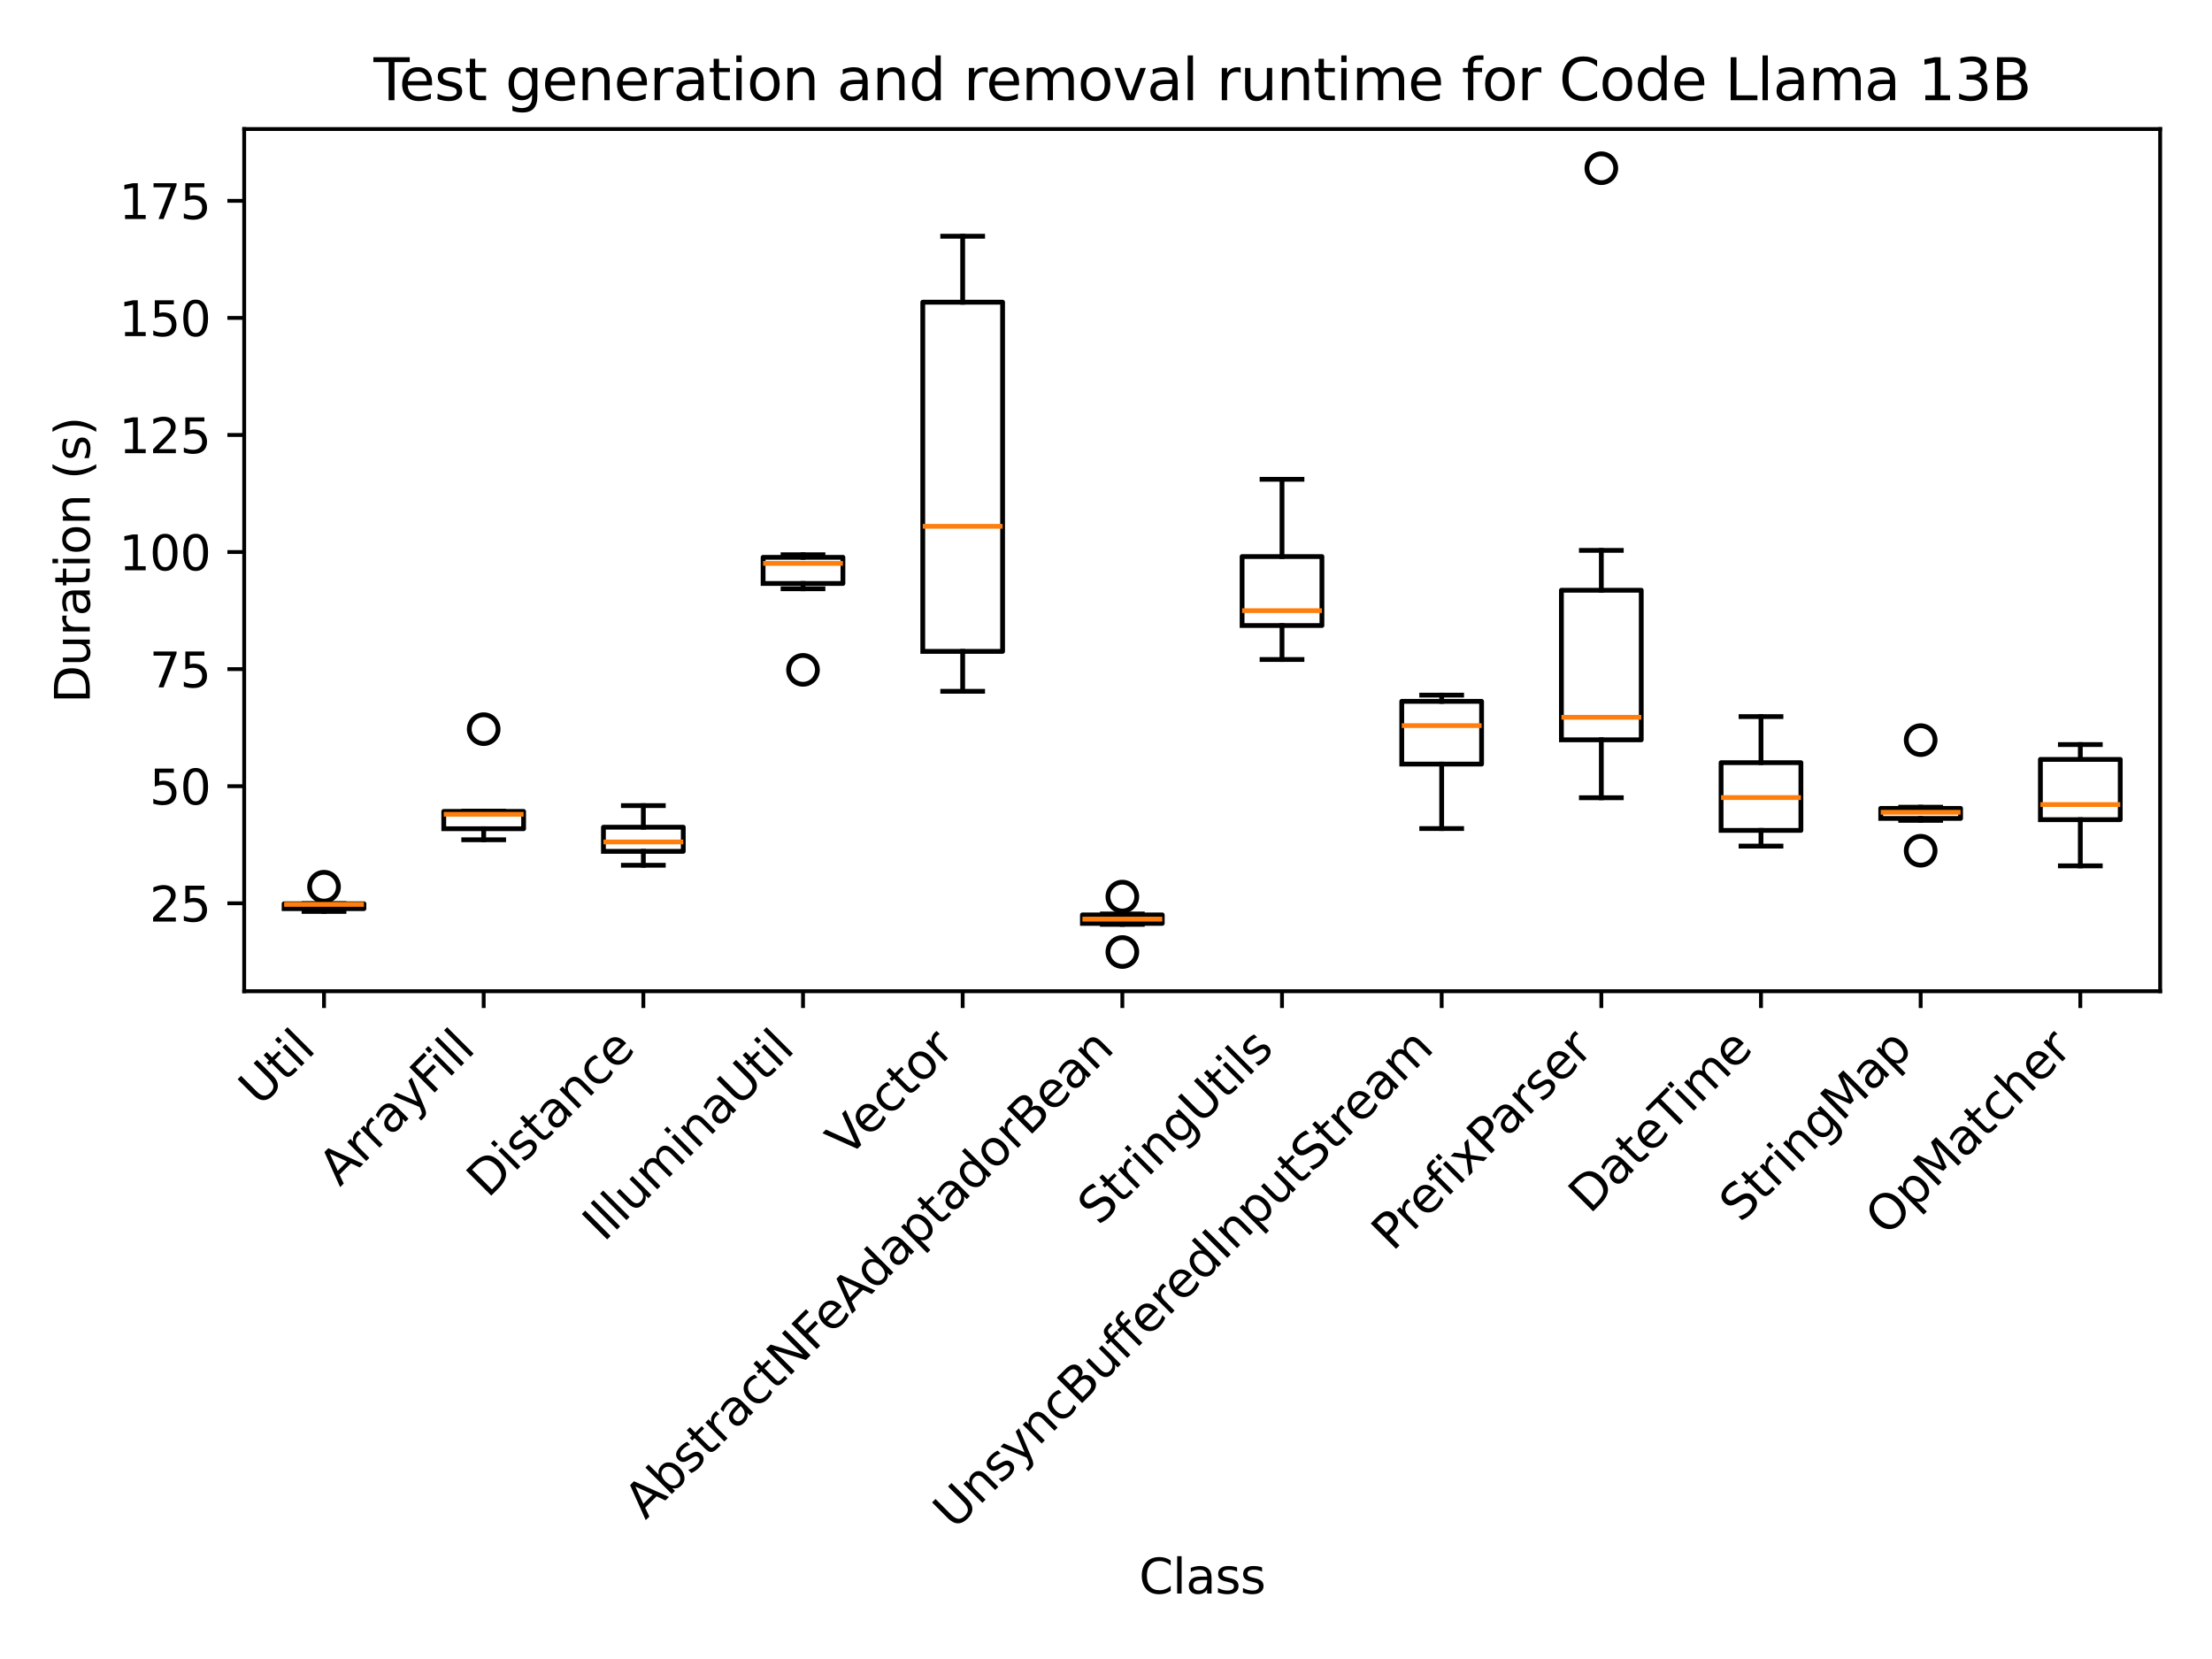 <?xml version="1.0" encoding="utf-8" standalone="no"?>
<!DOCTYPE svg PUBLIC "-//W3C//DTD SVG 1.1//EN"
  "http://www.w3.org/Graphics/SVG/1.1/DTD/svg11.dtd">
<svg xmlns:xlink="http://www.w3.org/1999/xlink" width="460.8pt" height="345.6pt" viewBox="0 0 460.8 345.6" xmlns="http://www.w3.org/2000/svg" version="1.1">
 <defs>
  <style type="text/css">*{stroke-linejoin: round; stroke-linecap: butt}</style>
 </defs>
 <g id="figure_1">
  <g id="patch_1">
   <path d="M 0 345.6 
L 460.8 345.6 
L 460.8 0 
L 0 0 
L 0 345.6 
z
" style="fill: none"/>
  </g>
  <g id="axes_1">
   <g id="patch_2">
    <path d="M 50.87 206.487 
L 450 206.487 
L 450 26.88 
L 50.87 26.88 
L 50.87 206.487 
z
" style="fill: none"/>
   </g>
   <g id="matplotlib.axis_1">
    <g id="xtick_1">
     <g id="line2d_1">
      <defs>
       <path id="m70ad71619b" d="M 0 0 
L 0 3.5 
" style="stroke: #000000; stroke-width: 0.8"/>
      </defs>
      <g>
       <use xlink:href="#m70ad71619b" x="67.5" y="206.487" style="stroke: #000000; stroke-width: 0.8"/>
      </g>
     </g>
     <g id="text_1">
      <!-- Util -->
      <g transform="translate(54.154 230.736) rotate(-45) scale(0.1 -0.1)">
       <defs>
        <path id="DejaVuSans-55" d="M 556 4666 
L 1191 4666 
L 1191 1831 
Q 1191 1081 1462 751 
Q 1734 422 2344 422 
Q 2950 422 3222 751 
Q 3494 1081 3494 1831 
L 3494 4666 
L 4128 4666 
L 4128 1753 
Q 4128 841 3676 375 
Q 3225 -91 2344 -91 
Q 1459 -91 1007 375 
Q 556 841 556 1753 
L 556 4666 
z
" transform="scale(0.016)"/>
        <path id="DejaVuSans-74" d="M 1172 4494 
L 1172 3500 
L 2356 3500 
L 2356 3053 
L 1172 3053 
L 1172 1153 
Q 1172 725 1289 603 
Q 1406 481 1766 481 
L 2356 481 
L 2356 0 
L 1766 0 
Q 1100 0 847 248 
Q 594 497 594 1153 
L 594 3053 
L 172 3053 
L 172 3500 
L 594 3500 
L 594 4494 
L 1172 4494 
z
" transform="scale(0.016)"/>
        <path id="DejaVuSans-69" d="M 603 3500 
L 1178 3500 
L 1178 0 
L 603 0 
L 603 3500 
z
M 603 4863 
L 1178 4863 
L 1178 4134 
L 603 4134 
L 603 4863 
z
" transform="scale(0.016)"/>
        <path id="DejaVuSans-6c" d="M 603 4863 
L 1178 4863 
L 1178 0 
L 603 0 
L 603 4863 
z
" transform="scale(0.016)"/>
       </defs>
       <use xlink:href="#DejaVuSans-55"/>
       <use xlink:href="#DejaVuSans-74" x="73.193"/>
       <use xlink:href="#DejaVuSans-69" x="112.402"/>
       <use xlink:href="#DejaVuSans-6c" x="140.186"/>
      </g>
     </g>
    </g>
    <g id="xtick_2">
     <g id="line2d_2">
      <g>
       <use xlink:href="#m70ad71619b" x="100.761" y="206.487" style="stroke: #000000; stroke-width: 0.8"/>
      </g>
     </g>
     <g id="text_2">
      <!-- ArrayFill -->
      <g transform="translate(70.798 247.353) rotate(-45) scale(0.1 -0.1)">
       <defs>
        <path id="DejaVuSans-41" d="M 2188 4044 
L 1331 1722 
L 3047 1722 
L 2188 4044 
z
M 1831 4666 
L 2547 4666 
L 4325 0 
L 3669 0 
L 3244 1197 
L 1141 1197 
L 716 0 
L 50 0 
L 1831 4666 
z
" transform="scale(0.016)"/>
        <path id="DejaVuSans-72" d="M 2631 2963 
Q 2534 3019 2420 3045 
Q 2306 3072 2169 3072 
Q 1681 3072 1420 2755 
Q 1159 2438 1159 1844 
L 1159 0 
L 581 0 
L 581 3500 
L 1159 3500 
L 1159 2956 
Q 1341 3275 1631 3429 
Q 1922 3584 2338 3584 
Q 2397 3584 2469 3576 
Q 2541 3569 2628 3553 
L 2631 2963 
z
" transform="scale(0.016)"/>
        <path id="DejaVuSans-61" d="M 2194 1759 
Q 1497 1759 1228 1600 
Q 959 1441 959 1056 
Q 959 750 1161 570 
Q 1363 391 1709 391 
Q 2188 391 2477 730 
Q 2766 1069 2766 1631 
L 2766 1759 
L 2194 1759 
z
M 3341 1997 
L 3341 0 
L 2766 0 
L 2766 531 
Q 2569 213 2275 61 
Q 1981 -91 1556 -91 
Q 1019 -91 701 211 
Q 384 513 384 1019 
Q 384 1609 779 1909 
Q 1175 2209 1959 2209 
L 2766 2209 
L 2766 2266 
Q 2766 2663 2505 2880 
Q 2244 3097 1772 3097 
Q 1472 3097 1187 3025 
Q 903 2953 641 2809 
L 641 3341 
Q 956 3463 1253 3523 
Q 1550 3584 1831 3584 
Q 2591 3584 2966 3190 
Q 3341 2797 3341 1997 
z
" transform="scale(0.016)"/>
        <path id="DejaVuSans-79" d="M 2059 -325 
Q 1816 -950 1584 -1140 
Q 1353 -1331 966 -1331 
L 506 -1331 
L 506 -850 
L 844 -850 
Q 1081 -850 1212 -737 
Q 1344 -625 1503 -206 
L 1606 56 
L 191 3500 
L 800 3500 
L 1894 763 
L 2988 3500 
L 3597 3500 
L 2059 -325 
z
" transform="scale(0.016)"/>
        <path id="DejaVuSans-46" d="M 628 4666 
L 3309 4666 
L 3309 4134 
L 1259 4134 
L 1259 2759 
L 3109 2759 
L 3109 2228 
L 1259 2228 
L 1259 0 
L 628 0 
L 628 4666 
z
" transform="scale(0.016)"/>
       </defs>
       <use xlink:href="#DejaVuSans-41"/>
       <use xlink:href="#DejaVuSans-72" x="68.408"/>
       <use xlink:href="#DejaVuSans-72" x="107.771"/>
       <use xlink:href="#DejaVuSans-61" x="148.885"/>
       <use xlink:href="#DejaVuSans-79" x="210.164"/>
       <use xlink:href="#DejaVuSans-46" x="269.344"/>
       <use xlink:href="#DejaVuSans-69" x="319.613"/>
       <use xlink:href="#DejaVuSans-6c" x="347.396"/>
       <use xlink:href="#DejaVuSans-6c" x="375.18"/>
      </g>
     </g>
    </g>
    <g id="xtick_3">
     <g id="line2d_3">
      <g>
       <use xlink:href="#m70ad71619b" x="134.022" y="206.487" style="stroke: #000000; stroke-width: 0.8"/>
      </g>
     </g>
     <g id="text_3">
      <!-- Distance -->
      <g transform="translate(101.633 249.778) rotate(-45) scale(0.1 -0.1)">
       <defs>
        <path id="DejaVuSans-44" d="M 1259 4147 
L 1259 519 
L 2022 519 
Q 2988 519 3436 956 
Q 3884 1394 3884 2338 
Q 3884 3275 3436 3711 
Q 2988 4147 2022 4147 
L 1259 4147 
z
M 628 4666 
L 1925 4666 
Q 3281 4666 3915 4102 
Q 4550 3538 4550 2338 
Q 4550 1131 3912 565 
Q 3275 0 1925 0 
L 628 0 
L 628 4666 
z
" transform="scale(0.016)"/>
        <path id="DejaVuSans-73" d="M 2834 3397 
L 2834 2853 
Q 2591 2978 2328 3040 
Q 2066 3103 1784 3103 
Q 1356 3103 1142 2972 
Q 928 2841 928 2578 
Q 928 2378 1081 2264 
Q 1234 2150 1697 2047 
L 1894 2003 
Q 2506 1872 2764 1633 
Q 3022 1394 3022 966 
Q 3022 478 2636 193 
Q 2250 -91 1575 -91 
Q 1294 -91 989 -36 
Q 684 19 347 128 
L 347 722 
Q 666 556 975 473 
Q 1284 391 1588 391 
Q 1994 391 2212 530 
Q 2431 669 2431 922 
Q 2431 1156 2273 1281 
Q 2116 1406 1581 1522 
L 1381 1569 
Q 847 1681 609 1914 
Q 372 2147 372 2553 
Q 372 3047 722 3315 
Q 1072 3584 1716 3584 
Q 2034 3584 2315 3537 
Q 2597 3491 2834 3397 
z
" transform="scale(0.016)"/>
        <path id="DejaVuSans-6e" d="M 3513 2113 
L 3513 0 
L 2938 0 
L 2938 2094 
Q 2938 2591 2744 2837 
Q 2550 3084 2163 3084 
Q 1697 3084 1428 2787 
Q 1159 2491 1159 1978 
L 1159 0 
L 581 0 
L 581 3500 
L 1159 3500 
L 1159 2956 
Q 1366 3272 1645 3428 
Q 1925 3584 2291 3584 
Q 2894 3584 3203 3211 
Q 3513 2838 3513 2113 
z
" transform="scale(0.016)"/>
        <path id="DejaVuSans-63" d="M 3122 3366 
L 3122 2828 
Q 2878 2963 2633 3030 
Q 2388 3097 2138 3097 
Q 1578 3097 1268 2742 
Q 959 2388 959 1747 
Q 959 1106 1268 751 
Q 1578 397 2138 397 
Q 2388 397 2633 464 
Q 2878 531 3122 666 
L 3122 134 
Q 2881 22 2623 -34 
Q 2366 -91 2075 -91 
Q 1284 -91 818 406 
Q 353 903 353 1747 
Q 353 2603 823 3093 
Q 1294 3584 2113 3584 
Q 2378 3584 2631 3529 
Q 2884 3475 3122 3366 
z
" transform="scale(0.016)"/>
        <path id="DejaVuSans-65" d="M 3597 1894 
L 3597 1613 
L 953 1613 
Q 991 1019 1311 708 
Q 1631 397 2203 397 
Q 2534 397 2845 478 
Q 3156 559 3463 722 
L 3463 178 
Q 3153 47 2828 -22 
Q 2503 -91 2169 -91 
Q 1331 -91 842 396 
Q 353 884 353 1716 
Q 353 2575 817 3079 
Q 1281 3584 2069 3584 
Q 2775 3584 3186 3129 
Q 3597 2675 3597 1894 
z
M 3022 2063 
Q 3016 2534 2758 2815 
Q 2500 3097 2075 3097 
Q 1594 3097 1305 2825 
Q 1016 2553 972 2059 
L 3022 2063 
z
" transform="scale(0.016)"/>
       </defs>
       <use xlink:href="#DejaVuSans-44"/>
       <use xlink:href="#DejaVuSans-69" x="77.002"/>
       <use xlink:href="#DejaVuSans-73" x="104.785"/>
       <use xlink:href="#DejaVuSans-74" x="156.885"/>
       <use xlink:href="#DejaVuSans-61" x="196.094"/>
       <use xlink:href="#DejaVuSans-6e" x="257.373"/>
       <use xlink:href="#DejaVuSans-63" x="320.752"/>
       <use xlink:href="#DejaVuSans-65" x="375.732"/>
      </g>
     </g>
    </g>
    <g id="xtick_4">
     <g id="line2d_4">
      <g>
       <use xlink:href="#m70ad71619b" x="167.283" y="206.487" style="stroke: #000000; stroke-width: 0.8"/>
      </g>
     </g>
     <g id="text_4">
      <!-- IlluminaUtil -->
      <g transform="translate(125.774 258.899) rotate(-45) scale(0.1 -0.1)">
       <defs>
        <path id="DejaVuSans-49" d="M 628 4666 
L 1259 4666 
L 1259 0 
L 628 0 
L 628 4666 
z
" transform="scale(0.016)"/>
        <path id="DejaVuSans-75" d="M 544 1381 
L 544 3500 
L 1119 3500 
L 1119 1403 
Q 1119 906 1312 657 
Q 1506 409 1894 409 
Q 2359 409 2629 706 
Q 2900 1003 2900 1516 
L 2900 3500 
L 3475 3500 
L 3475 0 
L 2900 0 
L 2900 538 
Q 2691 219 2414 64 
Q 2138 -91 1772 -91 
Q 1169 -91 856 284 
Q 544 659 544 1381 
z
M 1991 3584 
L 1991 3584 
z
" transform="scale(0.016)"/>
        <path id="DejaVuSans-6d" d="M 3328 2828 
Q 3544 3216 3844 3400 
Q 4144 3584 4550 3584 
Q 5097 3584 5394 3201 
Q 5691 2819 5691 2113 
L 5691 0 
L 5113 0 
L 5113 2094 
Q 5113 2597 4934 2840 
Q 4756 3084 4391 3084 
Q 3944 3084 3684 2787 
Q 3425 2491 3425 1978 
L 3425 0 
L 2847 0 
L 2847 2094 
Q 2847 2600 2669 2842 
Q 2491 3084 2119 3084 
Q 1678 3084 1418 2786 
Q 1159 2488 1159 1978 
L 1159 0 
L 581 0 
L 581 3500 
L 1159 3500 
L 1159 2956 
Q 1356 3278 1631 3431 
Q 1906 3584 2284 3584 
Q 2666 3584 2933 3390 
Q 3200 3197 3328 2828 
z
" transform="scale(0.016)"/>
       </defs>
       <use xlink:href="#DejaVuSans-49"/>
       <use xlink:href="#DejaVuSans-6c" x="29.492"/>
       <use xlink:href="#DejaVuSans-6c" x="57.275"/>
       <use xlink:href="#DejaVuSans-75" x="85.059"/>
       <use xlink:href="#DejaVuSans-6d" x="148.438"/>
       <use xlink:href="#DejaVuSans-69" x="245.85"/>
       <use xlink:href="#DejaVuSans-6e" x="273.633"/>
       <use xlink:href="#DejaVuSans-61" x="337.012"/>
       <use xlink:href="#DejaVuSans-55" x="398.291"/>
       <use xlink:href="#DejaVuSans-74" x="471.484"/>
       <use xlink:href="#DejaVuSans-69" x="510.693"/>
       <use xlink:href="#DejaVuSans-6c" x="538.477"/>
      </g>
     </g>
    </g>
    <g id="xtick_5">
     <g id="line2d_5">
      <g>
       <use xlink:href="#m70ad71619b" x="200.544" y="206.487" style="stroke: #000000; stroke-width: 0.8"/>
      </g>
     </g>
     <g id="text_5">
      <!-- Vector -->
      <g transform="translate(176.54 241.394) rotate(-45) scale(0.1 -0.1)">
       <defs>
        <path id="DejaVuSans-56" d="M 1831 0 
L 50 4666 
L 709 4666 
L 2188 738 
L 3669 4666 
L 4325 4666 
L 2547 0 
L 1831 0 
z
" transform="scale(0.016)"/>
        <path id="DejaVuSans-6f" d="M 1959 3097 
Q 1497 3097 1228 2736 
Q 959 2375 959 1747 
Q 959 1119 1226 758 
Q 1494 397 1959 397 
Q 2419 397 2687 759 
Q 2956 1122 2956 1747 
Q 2956 2369 2687 2733 
Q 2419 3097 1959 3097 
z
M 1959 3584 
Q 2709 3584 3137 3096 
Q 3566 2609 3566 1747 
Q 3566 888 3137 398 
Q 2709 -91 1959 -91 
Q 1206 -91 779 398 
Q 353 888 353 1747 
Q 353 2609 779 3096 
Q 1206 3584 1959 3584 
z
" transform="scale(0.016)"/>
       </defs>
       <use xlink:href="#DejaVuSans-56"/>
       <use xlink:href="#DejaVuSans-65" x="60.658"/>
       <use xlink:href="#DejaVuSans-63" x="122.182"/>
       <use xlink:href="#DejaVuSans-74" x="177.162"/>
       <use xlink:href="#DejaVuSans-6f" x="216.371"/>
       <use xlink:href="#DejaVuSans-72" x="277.553"/>
      </g>
     </g>
    </g>
    <g id="xtick_6">
     <g id="line2d_6">
      <g>
       <use xlink:href="#m70ad71619b" x="233.805" y="206.487" style="stroke: #000000; stroke-width: 0.8"/>
      </g>
     </g>
     <g id="text_6">
      <!-- AbstractNFeAdaptadorBean -->
      <g transform="translate(134.464 316.73) rotate(-45) scale(0.1 -0.1)">
       <defs>
        <path id="DejaVuSans-62" d="M 3116 1747 
Q 3116 2381 2855 2742 
Q 2594 3103 2138 3103 
Q 1681 3103 1420 2742 
Q 1159 2381 1159 1747 
Q 1159 1113 1420 752 
Q 1681 391 2138 391 
Q 2594 391 2855 752 
Q 3116 1113 3116 1747 
z
M 1159 2969 
Q 1341 3281 1617 3432 
Q 1894 3584 2278 3584 
Q 2916 3584 3314 3078 
Q 3713 2572 3713 1747 
Q 3713 922 3314 415 
Q 2916 -91 2278 -91 
Q 1894 -91 1617 61 
Q 1341 213 1159 525 
L 1159 0 
L 581 0 
L 581 4863 
L 1159 4863 
L 1159 2969 
z
" transform="scale(0.016)"/>
        <path id="DejaVuSans-4e" d="M 628 4666 
L 1478 4666 
L 3547 763 
L 3547 4666 
L 4159 4666 
L 4159 0 
L 3309 0 
L 1241 3903 
L 1241 0 
L 628 0 
L 628 4666 
z
" transform="scale(0.016)"/>
        <path id="DejaVuSans-64" d="M 2906 2969 
L 2906 4863 
L 3481 4863 
L 3481 0 
L 2906 0 
L 2906 525 
Q 2725 213 2448 61 
Q 2172 -91 1784 -91 
Q 1150 -91 751 415 
Q 353 922 353 1747 
Q 353 2572 751 3078 
Q 1150 3584 1784 3584 
Q 2172 3584 2448 3432 
Q 2725 3281 2906 2969 
z
M 947 1747 
Q 947 1113 1208 752 
Q 1469 391 1925 391 
Q 2381 391 2643 752 
Q 2906 1113 2906 1747 
Q 2906 2381 2643 2742 
Q 2381 3103 1925 3103 
Q 1469 3103 1208 2742 
Q 947 2381 947 1747 
z
" transform="scale(0.016)"/>
        <path id="DejaVuSans-70" d="M 1159 525 
L 1159 -1331 
L 581 -1331 
L 581 3500 
L 1159 3500 
L 1159 2969 
Q 1341 3281 1617 3432 
Q 1894 3584 2278 3584 
Q 2916 3584 3314 3078 
Q 3713 2572 3713 1747 
Q 3713 922 3314 415 
Q 2916 -91 2278 -91 
Q 1894 -91 1617 61 
Q 1341 213 1159 525 
z
M 3116 1747 
Q 3116 2381 2855 2742 
Q 2594 3103 2138 3103 
Q 1681 3103 1420 2742 
Q 1159 2381 1159 1747 
Q 1159 1113 1420 752 
Q 1681 391 2138 391 
Q 2594 391 2855 752 
Q 3116 1113 3116 1747 
z
" transform="scale(0.016)"/>
        <path id="DejaVuSans-42" d="M 1259 2228 
L 1259 519 
L 2272 519 
Q 2781 519 3026 730 
Q 3272 941 3272 1375 
Q 3272 1813 3026 2020 
Q 2781 2228 2272 2228 
L 1259 2228 
z
M 1259 4147 
L 1259 2741 
L 2194 2741 
Q 2656 2741 2882 2914 
Q 3109 3088 3109 3444 
Q 3109 3797 2882 3972 
Q 2656 4147 2194 4147 
L 1259 4147 
z
M 628 4666 
L 2241 4666 
Q 2963 4666 3353 4366 
Q 3744 4066 3744 3513 
Q 3744 3084 3544 2831 
Q 3344 2578 2956 2516 
Q 3422 2416 3680 2098 
Q 3938 1781 3938 1306 
Q 3938 681 3513 340 
Q 3088 0 2303 0 
L 628 0 
L 628 4666 
z
" transform="scale(0.016)"/>
       </defs>
       <use xlink:href="#DejaVuSans-41"/>
       <use xlink:href="#DejaVuSans-62" x="68.408"/>
       <use xlink:href="#DejaVuSans-73" x="131.885"/>
       <use xlink:href="#DejaVuSans-74" x="183.984"/>
       <use xlink:href="#DejaVuSans-72" x="223.193"/>
       <use xlink:href="#DejaVuSans-61" x="264.307"/>
       <use xlink:href="#DejaVuSans-63" x="325.586"/>
       <use xlink:href="#DejaVuSans-74" x="380.566"/>
       <use xlink:href="#DejaVuSans-4e" x="419.775"/>
       <use xlink:href="#DejaVuSans-46" x="494.58"/>
       <use xlink:href="#DejaVuSans-65" x="546.6"/>
       <use xlink:href="#DejaVuSans-41" x="608.123"/>
       <use xlink:href="#DejaVuSans-64" x="674.781"/>
       <use xlink:href="#DejaVuSans-61" x="738.258"/>
       <use xlink:href="#DejaVuSans-70" x="799.537"/>
       <use xlink:href="#DejaVuSans-74" x="863.014"/>
       <use xlink:href="#DejaVuSans-61" x="902.223"/>
       <use xlink:href="#DejaVuSans-64" x="963.502"/>
       <use xlink:href="#DejaVuSans-6f" x="1026.979"/>
       <use xlink:href="#DejaVuSans-72" x="1088.16"/>
       <use xlink:href="#DejaVuSans-42" x="1129.273"/>
       <use xlink:href="#DejaVuSans-65" x="1197.877"/>
       <use xlink:href="#DejaVuSans-61" x="1259.4"/>
       <use xlink:href="#DejaVuSans-6e" x="1320.68"/>
      </g>
     </g>
    </g>
    <g id="xtick_7">
     <g id="line2d_7">
      <g>
       <use xlink:href="#m70ad71619b" x="267.065" y="206.487" style="stroke: #000000; stroke-width: 0.8"/>
      </g>
     </g>
     <g id="text_7">
      <!-- StringUtils -->
      <g transform="translate(228.932 255.523) rotate(-45) scale(0.1 -0.1)">
       <defs>
        <path id="DejaVuSans-53" d="M 3425 4513 
L 3425 3897 
Q 3066 4069 2747 4153 
Q 2428 4238 2131 4238 
Q 1616 4238 1336 4038 
Q 1056 3838 1056 3469 
Q 1056 3159 1242 3001 
Q 1428 2844 1947 2747 
L 2328 2669 
Q 3034 2534 3370 2195 
Q 3706 1856 3706 1288 
Q 3706 609 3251 259 
Q 2797 -91 1919 -91 
Q 1588 -91 1214 -16 
Q 841 59 441 206 
L 441 856 
Q 825 641 1194 531 
Q 1563 422 1919 422 
Q 2459 422 2753 634 
Q 3047 847 3047 1241 
Q 3047 1584 2836 1778 
Q 2625 1972 2144 2069 
L 1759 2144 
Q 1053 2284 737 2584 
Q 422 2884 422 3419 
Q 422 4038 858 4394 
Q 1294 4750 2059 4750 
Q 2388 4750 2728 4690 
Q 3069 4631 3425 4513 
z
" transform="scale(0.016)"/>
        <path id="DejaVuSans-67" d="M 2906 1791 
Q 2906 2416 2648 2759 
Q 2391 3103 1925 3103 
Q 1463 3103 1205 2759 
Q 947 2416 947 1791 
Q 947 1169 1205 825 
Q 1463 481 1925 481 
Q 2391 481 2648 825 
Q 2906 1169 2906 1791 
z
M 3481 434 
Q 3481 -459 3084 -895 
Q 2688 -1331 1869 -1331 
Q 1566 -1331 1297 -1286 
Q 1028 -1241 775 -1147 
L 775 -588 
Q 1028 -725 1275 -790 
Q 1522 -856 1778 -856 
Q 2344 -856 2625 -561 
Q 2906 -266 2906 331 
L 2906 616 
Q 2728 306 2450 153 
Q 2172 0 1784 0 
Q 1141 0 747 490 
Q 353 981 353 1791 
Q 353 2603 747 3093 
Q 1141 3584 1784 3584 
Q 2172 3584 2450 3431 
Q 2728 3278 2906 2969 
L 2906 3500 
L 3481 3500 
L 3481 434 
z
" transform="scale(0.016)"/>
       </defs>
       <use xlink:href="#DejaVuSans-53"/>
       <use xlink:href="#DejaVuSans-74" x="63.477"/>
       <use xlink:href="#DejaVuSans-72" x="102.686"/>
       <use xlink:href="#DejaVuSans-69" x="143.799"/>
       <use xlink:href="#DejaVuSans-6e" x="171.582"/>
       <use xlink:href="#DejaVuSans-67" x="234.961"/>
       <use xlink:href="#DejaVuSans-55" x="298.438"/>
       <use xlink:href="#DejaVuSans-74" x="371.631"/>
       <use xlink:href="#DejaVuSans-69" x="410.84"/>
       <use xlink:href="#DejaVuSans-6c" x="438.623"/>
       <use xlink:href="#DejaVuSans-73" x="466.406"/>
      </g>
     </g>
    </g>
    <g id="xtick_8">
     <g id="line2d_8">
      <g>
       <use xlink:href="#m70ad71619b" x="300.326" y="206.487" style="stroke: #000000; stroke-width: 0.8"/>
      </g>
     </g>
     <g id="text_8">
      <!-- UnsyncBufferedInputStream -->
      <g transform="translate(198.821 318.895) rotate(-45) scale(0.1 -0.1)">
       <defs>
        <path id="DejaVuSans-66" d="M 2375 4863 
L 2375 4384 
L 1825 4384 
Q 1516 4384 1395 4259 
Q 1275 4134 1275 3809 
L 1275 3500 
L 2222 3500 
L 2222 3053 
L 1275 3053 
L 1275 0 
L 697 0 
L 697 3053 
L 147 3053 
L 147 3500 
L 697 3500 
L 697 3744 
Q 697 4328 969 4595 
Q 1241 4863 1831 4863 
L 2375 4863 
z
" transform="scale(0.016)"/>
       </defs>
       <use xlink:href="#DejaVuSans-55"/>
       <use xlink:href="#DejaVuSans-6e" x="73.193"/>
       <use xlink:href="#DejaVuSans-73" x="136.572"/>
       <use xlink:href="#DejaVuSans-79" x="188.672"/>
       <use xlink:href="#DejaVuSans-6e" x="247.852"/>
       <use xlink:href="#DejaVuSans-63" x="311.23"/>
       <use xlink:href="#DejaVuSans-42" x="366.211"/>
       <use xlink:href="#DejaVuSans-75" x="434.814"/>
       <use xlink:href="#DejaVuSans-66" x="498.193"/>
       <use xlink:href="#DejaVuSans-66" x="533.398"/>
       <use xlink:href="#DejaVuSans-65" x="568.604"/>
       <use xlink:href="#DejaVuSans-72" x="630.127"/>
       <use xlink:href="#DejaVuSans-65" x="668.99"/>
       <use xlink:href="#DejaVuSans-64" x="730.514"/>
       <use xlink:href="#DejaVuSans-49" x="793.99"/>
       <use xlink:href="#DejaVuSans-6e" x="823.482"/>
       <use xlink:href="#DejaVuSans-70" x="886.861"/>
       <use xlink:href="#DejaVuSans-75" x="950.338"/>
       <use xlink:href="#DejaVuSans-74" x="1013.717"/>
       <use xlink:href="#DejaVuSans-53" x="1052.926"/>
       <use xlink:href="#DejaVuSans-74" x="1116.402"/>
       <use xlink:href="#DejaVuSans-72" x="1155.611"/>
       <use xlink:href="#DejaVuSans-65" x="1194.475"/>
       <use xlink:href="#DejaVuSans-61" x="1255.998"/>
       <use xlink:href="#DejaVuSans-6d" x="1317.277"/>
      </g>
     </g>
    </g>
    <g id="xtick_9">
     <g id="line2d_9">
      <g>
       <use xlink:href="#m70ad71619b" x="333.587" y="206.487" style="stroke: #000000; stroke-width: 0.8"/>
      </g>
     </g>
     <g id="text_9">
      <!-- PrefixParser -->
      <g transform="translate(290.112 260.865) rotate(-45) scale(0.1 -0.1)">
       <defs>
        <path id="DejaVuSans-50" d="M 1259 4147 
L 1259 2394 
L 2053 2394 
Q 2494 2394 2734 2622 
Q 2975 2850 2975 3272 
Q 2975 3691 2734 3919 
Q 2494 4147 2053 4147 
L 1259 4147 
z
M 628 4666 
L 2053 4666 
Q 2838 4666 3239 4311 
Q 3641 3956 3641 3272 
Q 3641 2581 3239 2228 
Q 2838 1875 2053 1875 
L 1259 1875 
L 1259 0 
L 628 0 
L 628 4666 
z
" transform="scale(0.016)"/>
        <path id="DejaVuSans-78" d="M 3513 3500 
L 2247 1797 
L 3578 0 
L 2900 0 
L 1881 1375 
L 863 0 
L 184 0 
L 1544 1831 
L 300 3500 
L 978 3500 
L 1906 2253 
L 2834 3500 
L 3513 3500 
z
" transform="scale(0.016)"/>
       </defs>
       <use xlink:href="#DejaVuSans-50"/>
       <use xlink:href="#DejaVuSans-72" x="58.553"/>
       <use xlink:href="#DejaVuSans-65" x="97.416"/>
       <use xlink:href="#DejaVuSans-66" x="158.939"/>
       <use xlink:href="#DejaVuSans-69" x="194.145"/>
       <use xlink:href="#DejaVuSans-78" x="221.928"/>
       <use xlink:href="#DejaVuSans-50" x="281.107"/>
       <use xlink:href="#DejaVuSans-61" x="336.91"/>
       <use xlink:href="#DejaVuSans-72" x="398.189"/>
       <use xlink:href="#DejaVuSans-73" x="439.303"/>
       <use xlink:href="#DejaVuSans-65" x="491.402"/>
       <use xlink:href="#DejaVuSans-72" x="552.926"/>
      </g>
     </g>
    </g>
    <g id="xtick_10">
     <g id="line2d_10">
      <g>
       <use xlink:href="#m70ad71619b" x="366.848" y="206.487" style="stroke: #000000; stroke-width: 0.8"/>
      </g>
     </g>
     <g id="text_10">
      <!-- DateTime -->
      <g transform="translate(331.175 253.062) rotate(-45) scale(0.1 -0.1)">
       <defs>
        <path id="DejaVuSans-54" d="M -19 4666 
L 3928 4666 
L 3928 4134 
L 2272 4134 
L 2272 0 
L 1638 0 
L 1638 4134 
L -19 4134 
L -19 4666 
z
" transform="scale(0.016)"/>
       </defs>
       <use xlink:href="#DejaVuSans-44"/>
       <use xlink:href="#DejaVuSans-61" x="77.002"/>
       <use xlink:href="#DejaVuSans-74" x="138.281"/>
       <use xlink:href="#DejaVuSans-65" x="177.49"/>
       <use xlink:href="#DejaVuSans-54" x="239.014"/>
       <use xlink:href="#DejaVuSans-69" x="296.973"/>
       <use xlink:href="#DejaVuSans-6d" x="324.756"/>
       <use xlink:href="#DejaVuSans-65" x="422.168"/>
      </g>
     </g>
    </g>
    <g id="xtick_11">
     <g id="line2d_11">
      <g>
       <use xlink:href="#m70ad71619b" x="400.109" y="206.487" style="stroke: #000000; stroke-width: 0.8"/>
      </g>
     </g>
     <g id="text_11">
      <!-- StringMap -->
      <g transform="translate(362.612 254.886) rotate(-45) scale(0.1 -0.1)">
       <defs>
        <path id="DejaVuSans-4d" d="M 628 4666 
L 1569 4666 
L 2759 1491 
L 3956 4666 
L 4897 4666 
L 4897 0 
L 4281 0 
L 4281 4097 
L 3078 897 
L 2444 897 
L 1241 4097 
L 1241 0 
L 628 0 
L 628 4666 
z
" transform="scale(0.016)"/>
       </defs>
       <use xlink:href="#DejaVuSans-53"/>
       <use xlink:href="#DejaVuSans-74" x="63.477"/>
       <use xlink:href="#DejaVuSans-72" x="102.686"/>
       <use xlink:href="#DejaVuSans-69" x="143.799"/>
       <use xlink:href="#DejaVuSans-6e" x="171.582"/>
       <use xlink:href="#DejaVuSans-67" x="234.961"/>
       <use xlink:href="#DejaVuSans-4d" x="298.438"/>
       <use xlink:href="#DejaVuSans-61" x="384.717"/>
       <use xlink:href="#DejaVuSans-70" x="445.996"/>
      </g>
     </g>
    </g>
    <g id="xtick_12">
     <g id="line2d_12">
      <g>
       <use xlink:href="#m70ad71619b" x="433.37" y="206.487" style="stroke: #000000; stroke-width: 0.8"/>
      </g>
     </g>
     <g id="text_12">
      <!-- OpMatcher -->
      <g transform="translate(393.01 257.749) rotate(-45) scale(0.1 -0.1)">
       <defs>
        <path id="DejaVuSans-4f" d="M 2522 4238 
Q 1834 4238 1429 3725 
Q 1025 3213 1025 2328 
Q 1025 1447 1429 934 
Q 1834 422 2522 422 
Q 3209 422 3611 934 
Q 4013 1447 4013 2328 
Q 4013 3213 3611 3725 
Q 3209 4238 2522 4238 
z
M 2522 4750 
Q 3503 4750 4090 4092 
Q 4678 3434 4678 2328 
Q 4678 1225 4090 567 
Q 3503 -91 2522 -91 
Q 1538 -91 948 565 
Q 359 1222 359 2328 
Q 359 3434 948 4092 
Q 1538 4750 2522 4750 
z
" transform="scale(0.016)"/>
        <path id="DejaVuSans-68" d="M 3513 2113 
L 3513 0 
L 2938 0 
L 2938 2094 
Q 2938 2591 2744 2837 
Q 2550 3084 2163 3084 
Q 1697 3084 1428 2787 
Q 1159 2491 1159 1978 
L 1159 0 
L 581 0 
L 581 4863 
L 1159 4863 
L 1159 2956 
Q 1366 3272 1645 3428 
Q 1925 3584 2291 3584 
Q 2894 3584 3203 3211 
Q 3513 2838 3513 2113 
z
" transform="scale(0.016)"/>
       </defs>
       <use xlink:href="#DejaVuSans-4f"/>
       <use xlink:href="#DejaVuSans-70" x="78.711"/>
       <use xlink:href="#DejaVuSans-4d" x="142.188"/>
       <use xlink:href="#DejaVuSans-61" x="228.467"/>
       <use xlink:href="#DejaVuSans-74" x="289.746"/>
       <use xlink:href="#DejaVuSans-63" x="328.955"/>
       <use xlink:href="#DejaVuSans-68" x="383.936"/>
       <use xlink:href="#DejaVuSans-65" x="447.314"/>
       <use xlink:href="#DejaVuSans-72" x="508.838"/>
      </g>
     </g>
    </g>
    <g id="text_13">
     <!-- Class -->
     <g transform="translate(237.281 331.964) scale(0.1 -0.1)">
      <defs>
       <path id="DejaVuSans-43" d="M 4122 4306 
L 4122 3641 
Q 3803 3938 3442 4084 
Q 3081 4231 2675 4231 
Q 1875 4231 1450 3742 
Q 1025 3253 1025 2328 
Q 1025 1406 1450 917 
Q 1875 428 2675 428 
Q 3081 428 3442 575 
Q 3803 722 4122 1019 
L 4122 359 
Q 3791 134 3420 21 
Q 3050 -91 2638 -91 
Q 1578 -91 968 557 
Q 359 1206 359 2328 
Q 359 3453 968 4101 
Q 1578 4750 2638 4750 
Q 3056 4750 3426 4639 
Q 3797 4528 4122 4306 
z
" transform="scale(0.016)"/>
      </defs>
      <use xlink:href="#DejaVuSans-43"/>
      <use xlink:href="#DejaVuSans-6c" x="69.824"/>
      <use xlink:href="#DejaVuSans-61" x="97.607"/>
      <use xlink:href="#DejaVuSans-73" x="158.887"/>
      <use xlink:href="#DejaVuSans-73" x="210.986"/>
     </g>
    </g>
   </g>
   <g id="matplotlib.axis_2">
    <g id="ytick_1">
     <g id="line2d_13">
      <defs>
       <path id="m75804e5a80" d="M 0 0 
L -3.5 0 
" style="stroke: #000000; stroke-width: 0.8"/>
      </defs>
      <g>
       <use xlink:href="#m75804e5a80" x="50.87" y="188.173" style="stroke: #000000; stroke-width: 0.8"/>
      </g>
     </g>
     <g id="text_14">
      <!-- 25 -->
      <g transform="translate(31.145 191.972) scale(0.1 -0.1)">
       <defs>
        <path id="DejaVuSans-32" d="M 1228 531 
L 3431 531 
L 3431 0 
L 469 0 
L 469 531 
Q 828 903 1448 1529 
Q 2069 2156 2228 2338 
Q 2531 2678 2651 2914 
Q 2772 3150 2772 3378 
Q 2772 3750 2511 3984 
Q 2250 4219 1831 4219 
Q 1534 4219 1204 4116 
Q 875 4013 500 3803 
L 500 4441 
Q 881 4594 1212 4672 
Q 1544 4750 1819 4750 
Q 2544 4750 2975 4387 
Q 3406 4025 3406 3419 
Q 3406 3131 3298 2873 
Q 3191 2616 2906 2266 
Q 2828 2175 2409 1742 
Q 1991 1309 1228 531 
z
" transform="scale(0.016)"/>
        <path id="DejaVuSans-35" d="M 691 4666 
L 3169 4666 
L 3169 4134 
L 1269 4134 
L 1269 2991 
Q 1406 3038 1543 3061 
Q 1681 3084 1819 3084 
Q 2600 3084 3056 2656 
Q 3513 2228 3513 1497 
Q 3513 744 3044 326 
Q 2575 -91 1722 -91 
Q 1428 -91 1123 -41 
Q 819 9 494 109 
L 494 744 
Q 775 591 1075 516 
Q 1375 441 1709 441 
Q 2250 441 2565 725 
Q 2881 1009 2881 1497 
Q 2881 1984 2565 2268 
Q 2250 2553 1709 2553 
Q 1456 2553 1204 2497 
Q 953 2441 691 2322 
L 691 4666 
z
" transform="scale(0.016)"/>
       </defs>
       <use xlink:href="#DejaVuSans-32"/>
       <use xlink:href="#DejaVuSans-35" x="63.623"/>
      </g>
     </g>
    </g>
    <g id="ytick_2">
     <g id="line2d_14">
      <g>
       <use xlink:href="#m75804e5a80" x="50.87" y="163.783" style="stroke: #000000; stroke-width: 0.8"/>
      </g>
     </g>
     <g id="text_15">
      <!-- 50 -->
      <g transform="translate(31.145 167.582) scale(0.1 -0.1)">
       <defs>
        <path id="DejaVuSans-30" d="M 2034 4250 
Q 1547 4250 1301 3770 
Q 1056 3291 1056 2328 
Q 1056 1369 1301 889 
Q 1547 409 2034 409 
Q 2525 409 2770 889 
Q 3016 1369 3016 2328 
Q 3016 3291 2770 3770 
Q 2525 4250 2034 4250 
z
M 2034 4750 
Q 2819 4750 3233 4129 
Q 3647 3509 3647 2328 
Q 3647 1150 3233 529 
Q 2819 -91 2034 -91 
Q 1250 -91 836 529 
Q 422 1150 422 2328 
Q 422 3509 836 4129 
Q 1250 4750 2034 4750 
z
" transform="scale(0.016)"/>
       </defs>
       <use xlink:href="#DejaVuSans-35"/>
       <use xlink:href="#DejaVuSans-30" x="63.623"/>
      </g>
     </g>
    </g>
    <g id="ytick_3">
     <g id="line2d_15">
      <g>
       <use xlink:href="#m75804e5a80" x="50.87" y="139.392" style="stroke: #000000; stroke-width: 0.8"/>
      </g>
     </g>
     <g id="text_16">
      <!-- 75 -->
      <g transform="translate(31.145 143.192) scale(0.1 -0.1)">
       <defs>
        <path id="DejaVuSans-37" d="M 525 4666 
L 3525 4666 
L 3525 4397 
L 1831 0 
L 1172 0 
L 2766 4134 
L 525 4134 
L 525 4666 
z
" transform="scale(0.016)"/>
       </defs>
       <use xlink:href="#DejaVuSans-37"/>
       <use xlink:href="#DejaVuSans-35" x="63.623"/>
      </g>
     </g>
    </g>
    <g id="ytick_4">
     <g id="line2d_16">
      <g>
       <use xlink:href="#m75804e5a80" x="50.87" y="115.002" style="stroke: #000000; stroke-width: 0.8"/>
      </g>
     </g>
     <g id="text_17">
      <!-- 100 -->
      <g transform="translate(24.782 118.801) scale(0.1 -0.1)">
       <defs>
        <path id="DejaVuSans-31" d="M 794 531 
L 1825 531 
L 1825 4091 
L 703 3866 
L 703 4441 
L 1819 4666 
L 2450 4666 
L 2450 531 
L 3481 531 
L 3481 0 
L 794 0 
L 794 531 
z
" transform="scale(0.016)"/>
       </defs>
       <use xlink:href="#DejaVuSans-31"/>
       <use xlink:href="#DejaVuSans-30" x="63.623"/>
       <use xlink:href="#DejaVuSans-30" x="127.246"/>
      </g>
     </g>
    </g>
    <g id="ytick_5">
     <g id="line2d_17">
      <g>
       <use xlink:href="#m75804e5a80" x="50.87" y="90.612" style="stroke: #000000; stroke-width: 0.8"/>
      </g>
     </g>
     <g id="text_18">
      <!-- 125 -->
      <g transform="translate(24.782 94.411) scale(0.1 -0.1)">
       <use xlink:href="#DejaVuSans-31"/>
       <use xlink:href="#DejaVuSans-32" x="63.623"/>
       <use xlink:href="#DejaVuSans-35" x="127.246"/>
      </g>
     </g>
    </g>
    <g id="ytick_6">
     <g id="line2d_18">
      <g>
       <use xlink:href="#m75804e5a80" x="50.87" y="66.221" style="stroke: #000000; stroke-width: 0.8"/>
      </g>
     </g>
     <g id="text_19">
      <!-- 150 -->
      <g transform="translate(24.782 70.02) scale(0.1 -0.1)">
       <use xlink:href="#DejaVuSans-31"/>
       <use xlink:href="#DejaVuSans-35" x="63.623"/>
       <use xlink:href="#DejaVuSans-30" x="127.246"/>
      </g>
     </g>
    </g>
    <g id="ytick_7">
     <g id="line2d_19">
      <g>
       <use xlink:href="#m75804e5a80" x="50.87" y="41.831" style="stroke: #000000; stroke-width: 0.8"/>
      </g>
     </g>
     <g id="text_20">
      <!-- 175 -->
      <g transform="translate(24.782 45.63) scale(0.1 -0.1)">
       <use xlink:href="#DejaVuSans-31"/>
       <use xlink:href="#DejaVuSans-37" x="63.623"/>
       <use xlink:href="#DejaVuSans-35" x="127.246"/>
      </g>
     </g>
    </g>
    <g id="text_21">
     <!-- Duration (s) -->
     <g transform="translate(18.703 146.495) rotate(-90) scale(0.1 -0.1)">
      <defs>
       <path id="DejaVuSans-20" transform="scale(0.016)"/>
       <path id="DejaVuSans-28" d="M 1984 4856 
Q 1566 4138 1362 3434 
Q 1159 2731 1159 2009 
Q 1159 1288 1364 580 
Q 1569 -128 1984 -844 
L 1484 -844 
Q 1016 -109 783 600 
Q 550 1309 550 2009 
Q 550 2706 781 3412 
Q 1013 4119 1484 4856 
L 1984 4856 
z
" transform="scale(0.016)"/>
       <path id="DejaVuSans-29" d="M 513 4856 
L 1013 4856 
Q 1481 4119 1714 3412 
Q 1947 2706 1947 2009 
Q 1947 1309 1714 600 
Q 1481 -109 1013 -844 
L 513 -844 
Q 928 -128 1133 580 
Q 1338 1288 1338 2009 
Q 1338 2731 1133 3434 
Q 928 4138 513 4856 
z
" transform="scale(0.016)"/>
      </defs>
      <use xlink:href="#DejaVuSans-44"/>
      <use xlink:href="#DejaVuSans-75" x="77.002"/>
      <use xlink:href="#DejaVuSans-72" x="140.381"/>
      <use xlink:href="#DejaVuSans-61" x="181.494"/>
      <use xlink:href="#DejaVuSans-74" x="242.773"/>
      <use xlink:href="#DejaVuSans-69" x="281.982"/>
      <use xlink:href="#DejaVuSans-6f" x="309.766"/>
      <use xlink:href="#DejaVuSans-6e" x="370.947"/>
      <use xlink:href="#DejaVuSans-20" x="434.326"/>
      <use xlink:href="#DejaVuSans-28" x="466.113"/>
      <use xlink:href="#DejaVuSans-73" x="505.127"/>
      <use xlink:href="#DejaVuSans-29" x="557.227"/>
     </g>
    </g>
   </g>
   <g id="line2d_20">
    <path d="M 59.185 189.283 
L 75.816 189.283 
L 75.816 188.274 
L 59.185 188.274 
L 59.185 189.283 
" clip-path="url(#peb4b17cb5e)" style="fill: none; stroke: #000000; stroke-linecap: square"/>
   </g>
   <g id="line2d_21">
    <path d="M 67.5 189.283 
L 67.5 189.87 
" clip-path="url(#peb4b17cb5e)" style="fill: none; stroke: #000000; stroke-linecap: square"/>
   </g>
   <g id="line2d_22">
    <path d="M 67.5 188.274 
L 67.5 188.237 
" clip-path="url(#peb4b17cb5e)" style="fill: none; stroke: #000000; stroke-linecap: square"/>
   </g>
   <g id="line2d_23">
    <path d="M 63.343 189.87 
L 71.658 189.87 
" clip-path="url(#peb4b17cb5e)" style="fill: none; stroke: #000000; stroke-linecap: square"/>
   </g>
   <g id="line2d_24">
    <path d="M 63.343 188.237 
L 71.658 188.237 
" clip-path="url(#peb4b17cb5e)" style="fill: none; stroke: #000000; stroke-linecap: square"/>
   </g>
   <g id="line2d_25">
    <defs>
     <path id="m22a054cd24" d="M 0 3 
C 0.796 3 1.559 2.684 2.121 2.121 
C 2.684 1.559 3 0.796 3 0 
C 3 -0.796 2.684 -1.559 2.121 -2.121 
C 1.559 -2.684 0.796 -3 0 -3 
C -0.796 -3 -1.559 -2.684 -2.121 -2.121 
C -2.684 -1.559 -3 -0.796 -3 0 
C -3 0.796 -2.684 1.559 -2.121 2.121 
C -1.559 2.684 -0.796 3 0 3 
z
" style="stroke: #000000"/>
    </defs>
    <g clip-path="url(#peb4b17cb5e)">
     <use xlink:href="#m22a054cd24" x="67.5" y="184.719" style="fill-opacity: 0; stroke: #000000"/>
    </g>
   </g>
   <g id="line2d_26">
    <path d="M 92.446 172.643 
L 109.076 172.643 
L 109.076 169.034 
L 92.446 169.034 
L 92.446 172.643 
" clip-path="url(#peb4b17cb5e)" style="fill: none; stroke: #000000; stroke-linecap: square"/>
   </g>
   <g id="line2d_27">
    <path d="M 100.761 172.643 
L 100.761 174.94 
" clip-path="url(#peb4b17cb5e)" style="fill: none; stroke: #000000; stroke-linecap: square"/>
   </g>
   <g id="line2d_28">
    <path d="M 100.761 169.034 
L 100.761 168.984 
" clip-path="url(#peb4b17cb5e)" style="fill: none; stroke: #000000; stroke-linecap: square"/>
   </g>
   <g id="line2d_29">
    <path d="M 96.604 174.94 
L 104.919 174.94 
" clip-path="url(#peb4b17cb5e)" style="fill: none; stroke: #000000; stroke-linecap: square"/>
   </g>
   <g id="line2d_30">
    <path d="M 96.604 168.984 
L 104.919 168.984 
" clip-path="url(#peb4b17cb5e)" style="fill: none; stroke: #000000; stroke-linecap: square"/>
   </g>
   <g id="line2d_31">
    <g clip-path="url(#peb4b17cb5e)">
     <use xlink:href="#m22a054cd24" x="100.761" y="151.898" style="fill-opacity: 0; stroke: #000000"/>
    </g>
   </g>
   <g id="line2d_32">
    <path d="M 125.707 177.352 
L 142.337 177.352 
L 142.337 172.322 
L 125.707 172.322 
L 125.707 177.352 
" clip-path="url(#peb4b17cb5e)" style="fill: none; stroke: #000000; stroke-linecap: square"/>
   </g>
   <g id="line2d_33">
    <path d="M 134.022 177.352 
L 134.022 180.248 
" clip-path="url(#peb4b17cb5e)" style="fill: none; stroke: #000000; stroke-linecap: square"/>
   </g>
   <g id="line2d_34">
    <path d="M 134.022 172.322 
L 134.022 167.826 
" clip-path="url(#peb4b17cb5e)" style="fill: none; stroke: #000000; stroke-linecap: square"/>
   </g>
   <g id="line2d_35">
    <path d="M 129.864 180.248 
L 138.18 180.248 
" clip-path="url(#peb4b17cb5e)" style="fill: none; stroke: #000000; stroke-linecap: square"/>
   </g>
   <g id="line2d_36">
    <path d="M 129.864 167.826 
L 138.18 167.826 
" clip-path="url(#peb4b17cb5e)" style="fill: none; stroke: #000000; stroke-linecap: square"/>
   </g>
   <g id="line2d_37"/>
   <g id="line2d_38">
    <path d="M 158.968 121.545 
L 175.598 121.545 
L 175.598 116.1 
L 158.968 116.1 
L 158.968 121.545 
" clip-path="url(#peb4b17cb5e)" style="fill: none; stroke: #000000; stroke-linecap: square"/>
   </g>
   <g id="line2d_39">
    <path d="M 167.283 121.545 
L 167.283 122.649 
" clip-path="url(#peb4b17cb5e)" style="fill: none; stroke: #000000; stroke-linecap: square"/>
   </g>
   <g id="line2d_40">
    <path d="M 167.283 116.1 
L 167.283 115.561 
" clip-path="url(#peb4b17cb5e)" style="fill: none; stroke: #000000; stroke-linecap: square"/>
   </g>
   <g id="line2d_41">
    <path d="M 163.125 122.649 
L 171.441 122.649 
" clip-path="url(#peb4b17cb5e)" style="fill: none; stroke: #000000; stroke-linecap: square"/>
   </g>
   <g id="line2d_42">
    <path d="M 163.125 115.561 
L 171.441 115.561 
" clip-path="url(#peb4b17cb5e)" style="fill: none; stroke: #000000; stroke-linecap: square"/>
   </g>
   <g id="line2d_43">
    <g clip-path="url(#peb4b17cb5e)">
     <use xlink:href="#m22a054cd24" x="167.283" y="139.544" style="fill-opacity: 0; stroke: #000000"/>
    </g>
   </g>
   <g id="line2d_44">
    <path d="M 192.229 135.695 
L 208.859 135.695 
L 208.859 62.952 
L 192.229 62.952 
L 192.229 135.695 
" clip-path="url(#peb4b17cb5e)" style="fill: none; stroke: #000000; stroke-linecap: square"/>
   </g>
   <g id="line2d_45">
    <path d="M 200.544 135.695 
L 200.544 144.01 
" clip-path="url(#peb4b17cb5e)" style="fill: none; stroke: #000000; stroke-linecap: square"/>
   </g>
   <g id="line2d_46">
    <path d="M 200.544 62.952 
L 200.544 49.215 
" clip-path="url(#peb4b17cb5e)" style="fill: none; stroke: #000000; stroke-linecap: square"/>
   </g>
   <g id="line2d_47">
    <path d="M 196.386 144.01 
L 204.701 144.01 
" clip-path="url(#peb4b17cb5e)" style="fill: none; stroke: #000000; stroke-linecap: square"/>
   </g>
   <g id="line2d_48">
    <path d="M 196.386 49.215 
L 204.701 49.215 
" clip-path="url(#peb4b17cb5e)" style="fill: none; stroke: #000000; stroke-linecap: square"/>
   </g>
   <g id="line2d_49"/>
   <g id="line2d_50">
    <path d="M 225.489 192.355 
L 242.12 192.355 
L 242.12 190.59 
L 225.489 190.59 
L 225.489 192.355 
" clip-path="url(#peb4b17cb5e)" style="fill: none; stroke: #000000; stroke-linecap: square"/>
   </g>
   <g id="line2d_51">
    <path d="M 233.805 192.355 
L 233.805 192.554 
" clip-path="url(#peb4b17cb5e)" style="fill: none; stroke: #000000; stroke-linecap: square"/>
   </g>
   <g id="line2d_52">
    <path d="M 233.805 190.59 
L 233.805 190.394 
" clip-path="url(#peb4b17cb5e)" style="fill: none; stroke: #000000; stroke-linecap: square"/>
   </g>
   <g id="line2d_53">
    <path d="M 229.647 192.554 
L 237.962 192.554 
" clip-path="url(#peb4b17cb5e)" style="fill: none; stroke: #000000; stroke-linecap: square"/>
   </g>
   <g id="line2d_54">
    <path d="M 229.647 190.394 
L 237.962 190.394 
" clip-path="url(#peb4b17cb5e)" style="fill: none; stroke: #000000; stroke-linecap: square"/>
   </g>
   <g id="line2d_55">
    <g clip-path="url(#peb4b17cb5e)">
     <use xlink:href="#m22a054cd24" x="233.805" y="198.323" style="fill-opacity: 0; stroke: #000000"/>
     <use xlink:href="#m22a054cd24" x="233.805" y="186.777" style="fill-opacity: 0; stroke: #000000"/>
    </g>
   </g>
   <g id="line2d_56">
    <path d="M 258.75 130.308 
L 275.381 130.308 
L 275.381 115.944 
L 258.75 115.944 
L 258.75 130.308 
" clip-path="url(#peb4b17cb5e)" style="fill: none; stroke: #000000; stroke-linecap: square"/>
   </g>
   <g id="line2d_57">
    <path d="M 267.065 130.308 
L 267.065 137.39 
" clip-path="url(#peb4b17cb5e)" style="fill: none; stroke: #000000; stroke-linecap: square"/>
   </g>
   <g id="line2d_58">
    <path d="M 267.065 115.944 
L 267.065 99.847 
" clip-path="url(#peb4b17cb5e)" style="fill: none; stroke: #000000; stroke-linecap: square"/>
   </g>
   <g id="line2d_59">
    <path d="M 262.908 137.39 
L 271.223 137.39 
" clip-path="url(#peb4b17cb5e)" style="fill: none; stroke: #000000; stroke-linecap: square"/>
   </g>
   <g id="line2d_60">
    <path d="M 262.908 99.847 
L 271.223 99.847 
" clip-path="url(#peb4b17cb5e)" style="fill: none; stroke: #000000; stroke-linecap: square"/>
   </g>
   <g id="line2d_61"/>
   <g id="line2d_62">
    <path d="M 292.011 159.173 
L 308.641 159.173 
L 308.641 146.104 
L 292.011 146.104 
L 292.011 159.173 
" clip-path="url(#peb4b17cb5e)" style="fill: none; stroke: #000000; stroke-linecap: square"/>
   </g>
   <g id="line2d_63">
    <path d="M 300.326 159.173 
L 300.326 172.603 
" clip-path="url(#peb4b17cb5e)" style="fill: none; stroke: #000000; stroke-linecap: square"/>
   </g>
   <g id="line2d_64">
    <path d="M 300.326 146.104 
L 300.326 144.805 
" clip-path="url(#peb4b17cb5e)" style="fill: none; stroke: #000000; stroke-linecap: square"/>
   </g>
   <g id="line2d_65">
    <path d="M 296.169 172.603 
L 304.484 172.603 
" clip-path="url(#peb4b17cb5e)" style="fill: none; stroke: #000000; stroke-linecap: square"/>
   </g>
   <g id="line2d_66">
    <path d="M 296.169 144.805 
L 304.484 144.805 
" clip-path="url(#peb4b17cb5e)" style="fill: none; stroke: #000000; stroke-linecap: square"/>
   </g>
   <g id="line2d_67"/>
   <g id="line2d_68">
    <path d="M 325.272 154.115 
L 341.902 154.115 
L 341.902 122.956 
L 325.272 122.956 
L 325.272 154.115 
" clip-path="url(#peb4b17cb5e)" style="fill: none; stroke: #000000; stroke-linecap: square"/>
   </g>
   <g id="line2d_69">
    <path d="M 333.587 154.115 
L 333.587 166.181 
" clip-path="url(#peb4b17cb5e)" style="fill: none; stroke: #000000; stroke-linecap: square"/>
   </g>
   <g id="line2d_70">
    <path d="M 333.587 122.956 
L 333.587 114.649 
" clip-path="url(#peb4b17cb5e)" style="fill: none; stroke: #000000; stroke-linecap: square"/>
   </g>
   <g id="line2d_71">
    <path d="M 329.429 166.181 
L 337.745 166.181 
" clip-path="url(#peb4b17cb5e)" style="fill: none; stroke: #000000; stroke-linecap: square"/>
   </g>
   <g id="line2d_72">
    <path d="M 329.429 114.649 
L 337.745 114.649 
" clip-path="url(#peb4b17cb5e)" style="fill: none; stroke: #000000; stroke-linecap: square"/>
   </g>
   <g id="line2d_73">
    <g clip-path="url(#peb4b17cb5e)">
     <use xlink:href="#m22a054cd24" x="333.587" y="35.044" style="fill-opacity: 0; stroke: #000000"/>
    </g>
   </g>
   <g id="line2d_74">
    <path d="M 358.533 172.987 
L 375.163 172.987 
L 375.163 158.876 
L 358.533 158.876 
L 358.533 172.987 
" clip-path="url(#peb4b17cb5e)" style="fill: none; stroke: #000000; stroke-linecap: square"/>
   </g>
   <g id="line2d_75">
    <path d="M 366.848 172.987 
L 366.848 176.26 
" clip-path="url(#peb4b17cb5e)" style="fill: none; stroke: #000000; stroke-linecap: square"/>
   </g>
   <g id="line2d_76">
    <path d="M 366.848 158.876 
L 366.848 149.278 
" clip-path="url(#peb4b17cb5e)" style="fill: none; stroke: #000000; stroke-linecap: square"/>
   </g>
   <g id="line2d_77">
    <path d="M 362.69 176.26 
L 371.006 176.26 
" clip-path="url(#peb4b17cb5e)" style="fill: none; stroke: #000000; stroke-linecap: square"/>
   </g>
   <g id="line2d_78">
    <path d="M 362.69 149.278 
L 371.006 149.278 
" clip-path="url(#peb4b17cb5e)" style="fill: none; stroke: #000000; stroke-linecap: square"/>
   </g>
   <g id="line2d_79"/>
   <g id="line2d_80">
    <path d="M 391.794 170.492 
L 408.424 170.492 
L 408.424 168.401 
L 391.794 168.401 
L 391.794 170.492 
" clip-path="url(#peb4b17cb5e)" style="fill: none; stroke: #000000; stroke-linecap: square"/>
   </g>
   <g id="line2d_81">
    <path d="M 400.109 170.492 
L 400.109 170.891 
" clip-path="url(#peb4b17cb5e)" style="fill: none; stroke: #000000; stroke-linecap: square"/>
   </g>
   <g id="line2d_82">
    <path d="M 400.109 168.401 
L 400.109 168.162 
" clip-path="url(#peb4b17cb5e)" style="fill: none; stroke: #000000; stroke-linecap: square"/>
   </g>
   <g id="line2d_83">
    <path d="M 395.951 170.891 
L 404.266 170.891 
" clip-path="url(#peb4b17cb5e)" style="fill: none; stroke: #000000; stroke-linecap: square"/>
   </g>
   <g id="line2d_84">
    <path d="M 395.951 168.162 
L 404.266 168.162 
" clip-path="url(#peb4b17cb5e)" style="fill: none; stroke: #000000; stroke-linecap: square"/>
   </g>
   <g id="line2d_85">
    <g clip-path="url(#peb4b17cb5e)">
     <use xlink:href="#m22a054cd24" x="400.109" y="177.226" style="fill-opacity: 0; stroke: #000000"/>
     <use xlink:href="#m22a054cd24" x="400.109" y="154.182" style="fill-opacity: 0; stroke: #000000"/>
    </g>
   </g>
   <g id="line2d_86">
    <path d="M 425.054 170.755 
L 441.685 170.755 
L 441.685 158.199 
L 425.054 158.199 
L 425.054 170.755 
" clip-path="url(#peb4b17cb5e)" style="fill: none; stroke: #000000; stroke-linecap: square"/>
   </g>
   <g id="line2d_87">
    <path d="M 433.37 170.755 
L 433.37 180.374 
" clip-path="url(#peb4b17cb5e)" style="fill: none; stroke: #000000; stroke-linecap: square"/>
   </g>
   <g id="line2d_88">
    <path d="M 433.37 158.199 
L 433.37 155.104 
" clip-path="url(#peb4b17cb5e)" style="fill: none; stroke: #000000; stroke-linecap: square"/>
   </g>
   <g id="line2d_89">
    <path d="M 429.212 180.374 
L 437.527 180.374 
" clip-path="url(#peb4b17cb5e)" style="fill: none; stroke: #000000; stroke-linecap: square"/>
   </g>
   <g id="line2d_90">
    <path d="M 429.212 155.104 
L 437.527 155.104 
" clip-path="url(#peb4b17cb5e)" style="fill: none; stroke: #000000; stroke-linecap: square"/>
   </g>
   <g id="line2d_91"/>
   <g id="line2d_92">
    <path d="M 59.185 188.399 
L 75.816 188.399 
" clip-path="url(#peb4b17cb5e)" style="fill: none; stroke: #ff7f0e"/>
   </g>
   <g id="line2d_93">
    <path d="M 92.446 169.628 
L 109.076 169.628 
" clip-path="url(#peb4b17cb5e)" style="fill: none; stroke: #ff7f0e"/>
   </g>
   <g id="line2d_94">
    <path d="M 125.707 175.394 
L 142.337 175.394 
" clip-path="url(#peb4b17cb5e)" style="fill: none; stroke: #ff7f0e"/>
   </g>
   <g id="line2d_95">
    <path d="M 158.968 117.371 
L 175.598 117.371 
" clip-path="url(#peb4b17cb5e)" style="fill: none; stroke: #ff7f0e"/>
   </g>
   <g id="line2d_96">
    <path d="M 192.229 109.637 
L 208.859 109.637 
" clip-path="url(#peb4b17cb5e)" style="fill: none; stroke: #ff7f0e"/>
   </g>
   <g id="line2d_97">
    <path d="M 225.489 191.47 
L 242.12 191.47 
" clip-path="url(#peb4b17cb5e)" style="fill: none; stroke: #ff7f0e"/>
   </g>
   <g id="line2d_98">
    <path d="M 258.75 127.214 
L 275.381 127.214 
" clip-path="url(#peb4b17cb5e)" style="fill: none; stroke: #ff7f0e"/>
   </g>
   <g id="line2d_99">
    <path d="M 292.011 151.159 
L 308.641 151.159 
" clip-path="url(#peb4b17cb5e)" style="fill: none; stroke: #ff7f0e"/>
   </g>
   <g id="line2d_100">
    <path d="M 325.272 149.425 
L 341.902 149.425 
" clip-path="url(#peb4b17cb5e)" style="fill: none; stroke: #ff7f0e"/>
   </g>
   <g id="line2d_101">
    <path d="M 358.533 166.147 
L 375.163 166.147 
" clip-path="url(#peb4b17cb5e)" style="fill: none; stroke: #ff7f0e"/>
   </g>
   <g id="line2d_102">
    <path d="M 391.794 169.208 
L 408.424 169.208 
" clip-path="url(#peb4b17cb5e)" style="fill: none; stroke: #ff7f0e"/>
   </g>
   <g id="line2d_103">
    <path d="M 425.054 167.599 
L 441.685 167.599 
" clip-path="url(#peb4b17cb5e)" style="fill: none; stroke: #ff7f0e"/>
   </g>
   <g id="patch_3">
    <path d="M 50.87 206.487 
L 50.87 26.88 
" style="fill: none; stroke: #000000; stroke-width: 0.8; stroke-linejoin: miter; stroke-linecap: square"/>
   </g>
   <g id="patch_4">
    <path d="M 450 206.487 
L 450 26.88 
" style="fill: none; stroke: #000000; stroke-width: 0.8; stroke-linejoin: miter; stroke-linecap: square"/>
   </g>
   <g id="patch_5">
    <path d="M 50.87 206.487 
L 450 206.487 
" style="fill: none; stroke: #000000; stroke-width: 0.8; stroke-linejoin: miter; stroke-linecap: square"/>
   </g>
   <g id="patch_6">
    <path d="M 50.87 26.88 
L 450 26.88 
" style="fill: none; stroke: #000000; stroke-width: 0.8; stroke-linejoin: miter; stroke-linecap: square"/>
   </g>
   <g id="text_22">
    <!-- Test generation and removal runtime for Code Llama 13B -->
    <g transform="translate(77.813 20.88) scale(0.12 -0.12)">
     <defs>
      <path id="DejaVuSans-76" d="M 191 3500 
L 800 3500 
L 1894 563 
L 2988 3500 
L 3597 3500 
L 2284 0 
L 1503 0 
L 191 3500 
z
" transform="scale(0.016)"/>
      <path id="DejaVuSans-4c" d="M 628 4666 
L 1259 4666 
L 1259 531 
L 3531 531 
L 3531 0 
L 628 0 
L 628 4666 
z
" transform="scale(0.016)"/>
      <path id="DejaVuSans-33" d="M 2597 2516 
Q 3050 2419 3304 2112 
Q 3559 1806 3559 1356 
Q 3559 666 3084 287 
Q 2609 -91 1734 -91 
Q 1441 -91 1130 -33 
Q 819 25 488 141 
L 488 750 
Q 750 597 1062 519 
Q 1375 441 1716 441 
Q 2309 441 2620 675 
Q 2931 909 2931 1356 
Q 2931 1769 2642 2001 
Q 2353 2234 1838 2234 
L 1294 2234 
L 1294 2753 
L 1863 2753 
Q 2328 2753 2575 2939 
Q 2822 3125 2822 3475 
Q 2822 3834 2567 4026 
Q 2313 4219 1838 4219 
Q 1578 4219 1281 4162 
Q 984 4106 628 3988 
L 628 4550 
Q 988 4650 1302 4700 
Q 1616 4750 1894 4750 
Q 2613 4750 3031 4423 
Q 3450 4097 3450 3541 
Q 3450 3153 3228 2886 
Q 3006 2619 2597 2516 
z
" transform="scale(0.016)"/>
     </defs>
     <use xlink:href="#DejaVuSans-54"/>
     <use xlink:href="#DejaVuSans-65" x="44.084"/>
     <use xlink:href="#DejaVuSans-73" x="105.607"/>
     <use xlink:href="#DejaVuSans-74" x="157.707"/>
     <use xlink:href="#DejaVuSans-20" x="196.916"/>
     <use xlink:href="#DejaVuSans-67" x="228.703"/>
     <use xlink:href="#DejaVuSans-65" x="292.18"/>
     <use xlink:href="#DejaVuSans-6e" x="353.703"/>
     <use xlink:href="#DejaVuSans-65" x="417.082"/>
     <use xlink:href="#DejaVuSans-72" x="478.605"/>
     <use xlink:href="#DejaVuSans-61" x="519.719"/>
     <use xlink:href="#DejaVuSans-74" x="580.998"/>
     <use xlink:href="#DejaVuSans-69" x="620.207"/>
     <use xlink:href="#DejaVuSans-6f" x="647.99"/>
     <use xlink:href="#DejaVuSans-6e" x="709.172"/>
     <use xlink:href="#DejaVuSans-20" x="772.551"/>
     <use xlink:href="#DejaVuSans-61" x="804.338"/>
     <use xlink:href="#DejaVuSans-6e" x="865.617"/>
     <use xlink:href="#DejaVuSans-64" x="928.996"/>
     <use xlink:href="#DejaVuSans-20" x="992.473"/>
     <use xlink:href="#DejaVuSans-72" x="1024.26"/>
     <use xlink:href="#DejaVuSans-65" x="1063.123"/>
     <use xlink:href="#DejaVuSans-6d" x="1124.646"/>
     <use xlink:href="#DejaVuSans-6f" x="1222.059"/>
     <use xlink:href="#DejaVuSans-76" x="1283.24"/>
     <use xlink:href="#DejaVuSans-61" x="1342.42"/>
     <use xlink:href="#DejaVuSans-6c" x="1403.699"/>
     <use xlink:href="#DejaVuSans-20" x="1431.482"/>
     <use xlink:href="#DejaVuSans-72" x="1463.27"/>
     <use xlink:href="#DejaVuSans-75" x="1504.383"/>
     <use xlink:href="#DejaVuSans-6e" x="1567.762"/>
     <use xlink:href="#DejaVuSans-74" x="1631.141"/>
     <use xlink:href="#DejaVuSans-69" x="1670.35"/>
     <use xlink:href="#DejaVuSans-6d" x="1698.133"/>
     <use xlink:href="#DejaVuSans-65" x="1795.545"/>
     <use xlink:href="#DejaVuSans-20" x="1857.068"/>
     <use xlink:href="#DejaVuSans-66" x="1888.855"/>
     <use xlink:href="#DejaVuSans-6f" x="1924.061"/>
     <use xlink:href="#DejaVuSans-72" x="1985.242"/>
     <use xlink:href="#DejaVuSans-20" x="2026.355"/>
     <use xlink:href="#DejaVuSans-43" x="2058.143"/>
     <use xlink:href="#DejaVuSans-6f" x="2127.967"/>
     <use xlink:href="#DejaVuSans-64" x="2189.148"/>
     <use xlink:href="#DejaVuSans-65" x="2252.625"/>
     <use xlink:href="#DejaVuSans-20" x="2314.148"/>
     <use xlink:href="#DejaVuSans-4c" x="2345.936"/>
     <use xlink:href="#DejaVuSans-6c" x="2401.648"/>
     <use xlink:href="#DejaVuSans-61" x="2429.432"/>
     <use xlink:href="#DejaVuSans-6d" x="2490.711"/>
     <use xlink:href="#DejaVuSans-61" x="2588.123"/>
     <use xlink:href="#DejaVuSans-20" x="2649.402"/>
     <use xlink:href="#DejaVuSans-31" x="2681.189"/>
     <use xlink:href="#DejaVuSans-33" x="2744.812"/>
     <use xlink:href="#DejaVuSans-42" x="2808.436"/>
    </g>
   </g>
  </g>
 </g>
 <defs>
  <clipPath id="peb4b17cb5e">
   <rect x="50.87" y="26.88" width="399.13" height="179.607"/>
  </clipPath>
 </defs>
</svg>
